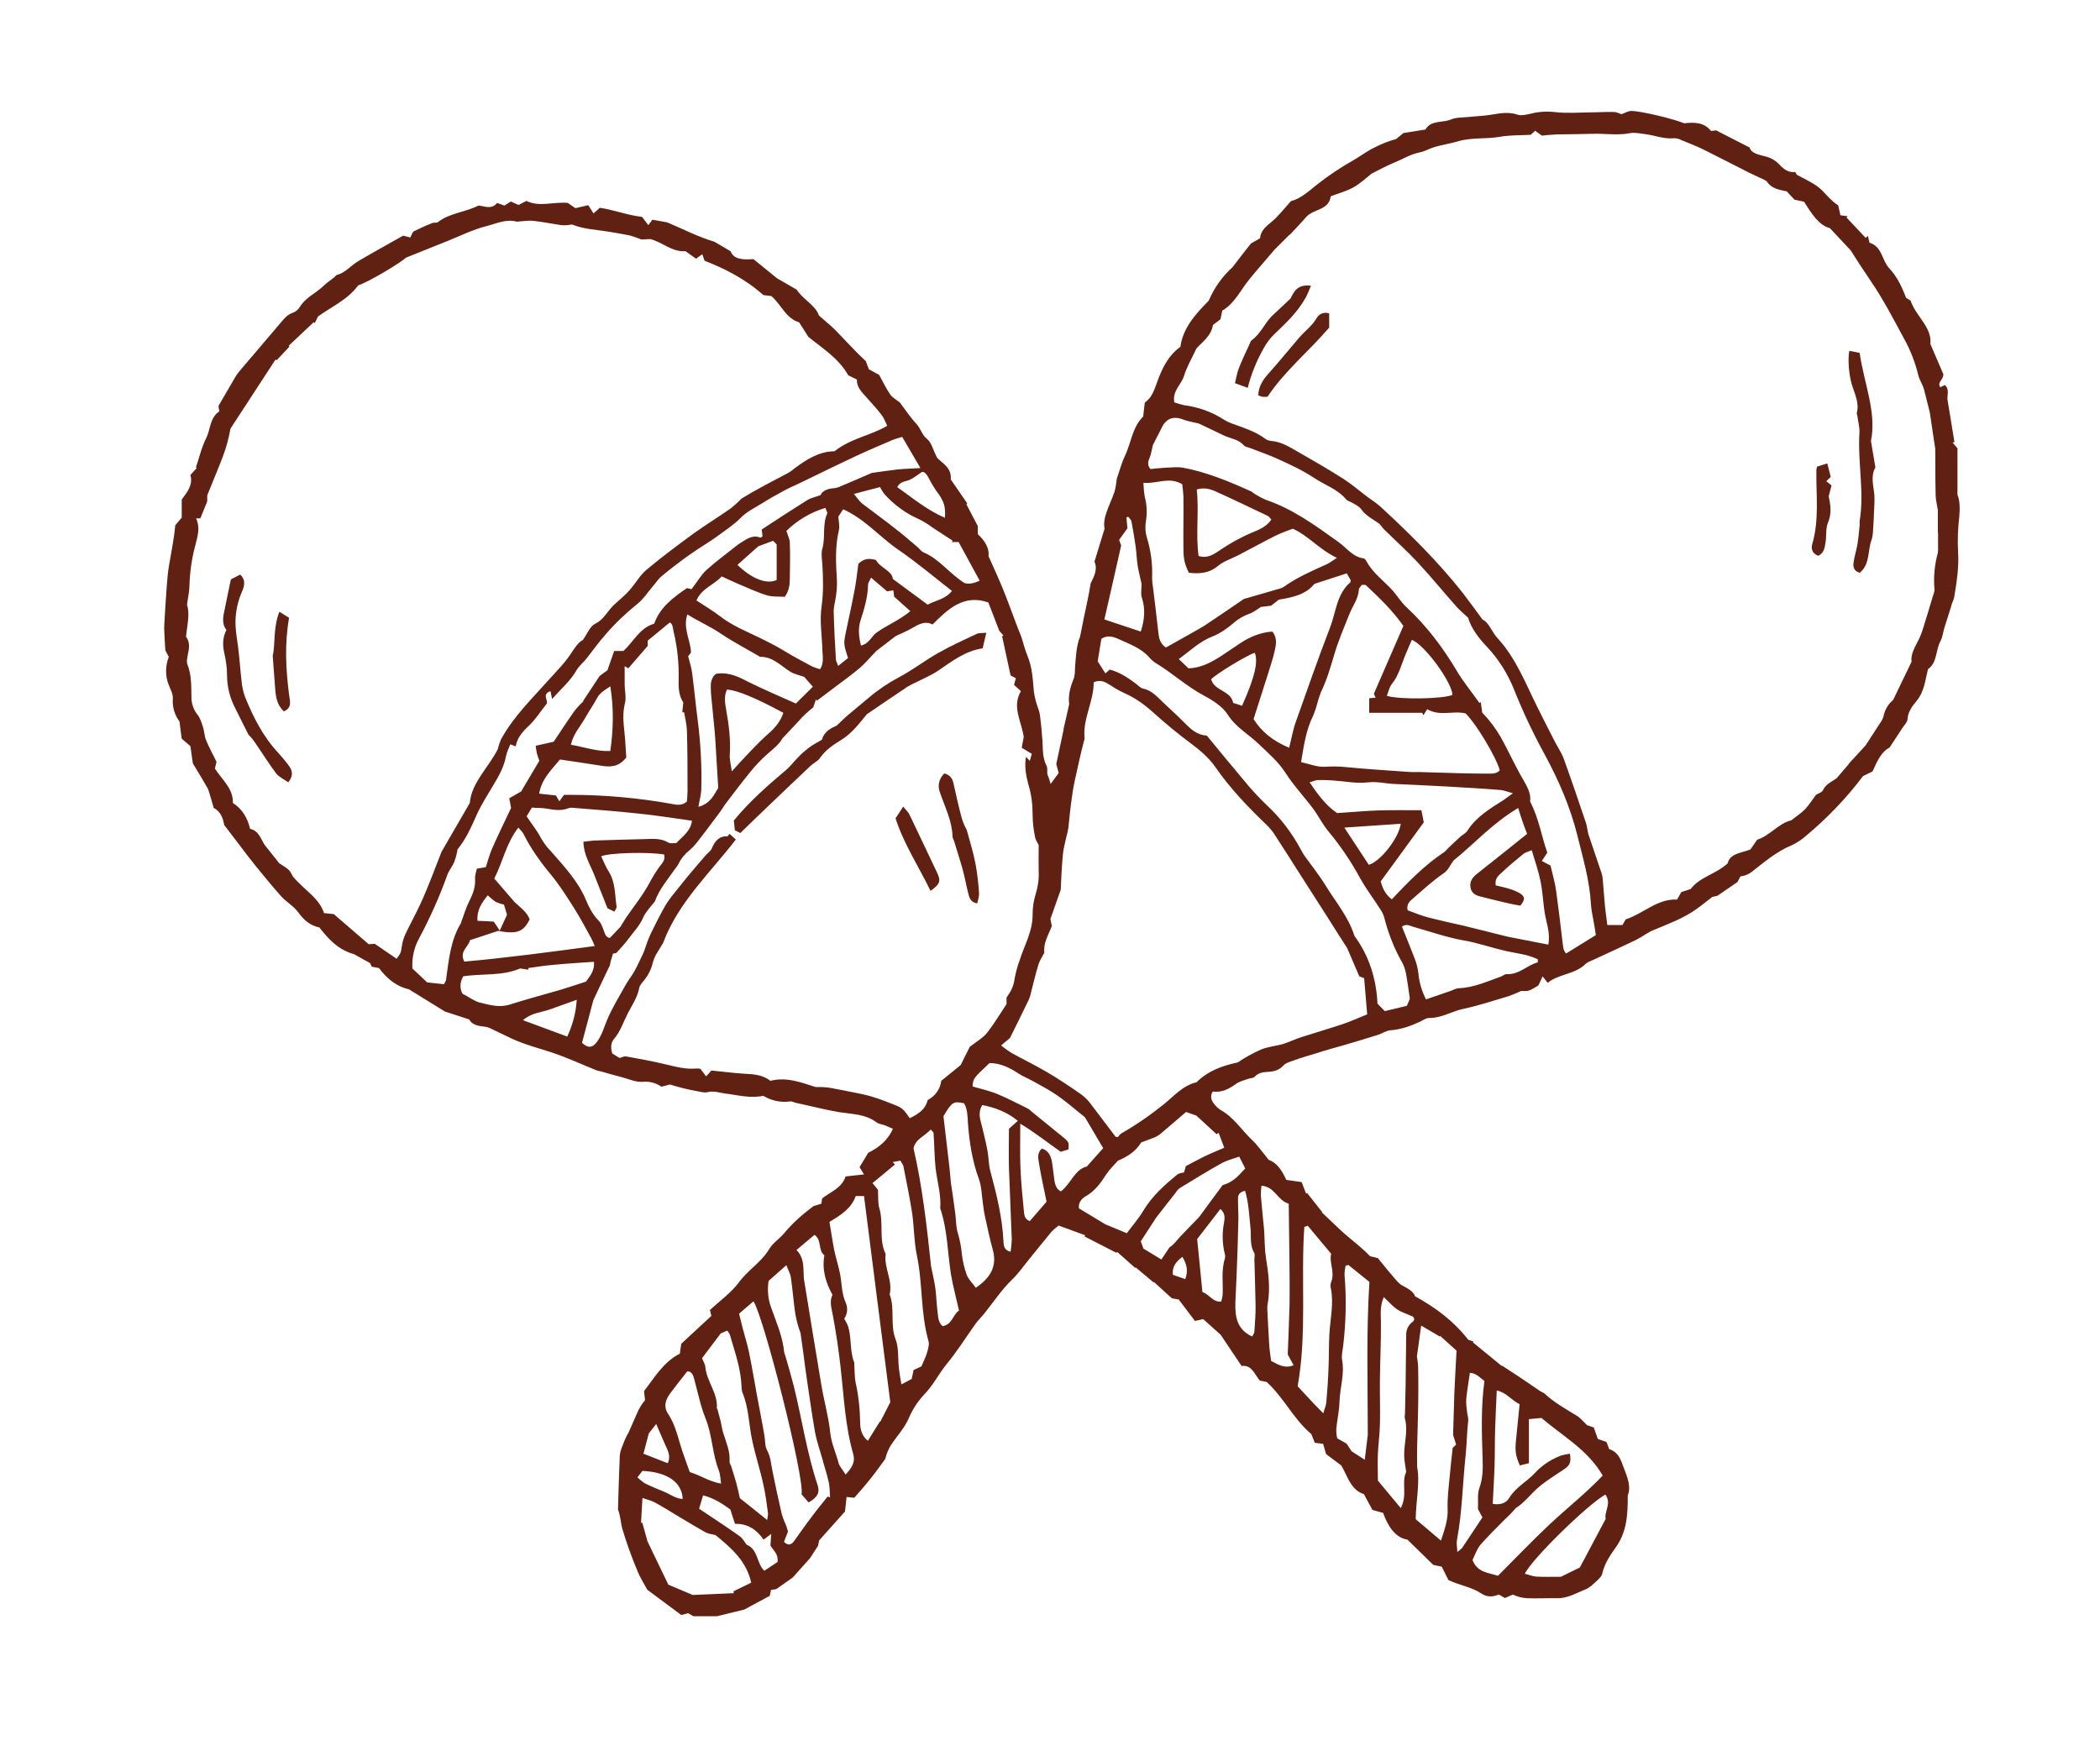 <?xml version="1.0" encoding="utf-8"?>
<!-- Generator: Adobe Illustrator 23.1.0, SVG Export Plug-In . SVG Version: 6.00 Build 0)  -->
<svg version="1.1" id="Capa_1" xmlns="http://www.w3.org/2000/svg" xmlns:xlink="http://www.w3.org/1999/xlink" x="0px" y="0px"
	 viewBox="0 0 1038.8 871.5" style="enable-background:new 0 0 1038.8 871.5;" xml:space="preserve">
<style type="text/css">
	.st0{fill:#602112;}
</style>
<g>
	<g id="Capa_1-2">
		<path class="st0" d="M519.7,387.9c1.8-2.5,2.9-3.9,4-5.4c-0.5-1.8-0.9-3.4-1.2-4.4c1.3-6.1,2.5-11.8,3.7-17.4h-0.1
			c0.9-3.6,1.6-7.2,2.8-12.3c-0.5-3.1,0.1-7.5,2-12c0.9-1.9,0.8-4.2,0.9-6.3c0.4-5.1,0.6-10.4,2.5-15.2c0.6-2.9,1.1-5.7,1.7-8.5
			c1.2-5.9,2.6-11.7,3.5-17.7c1.7-3.5,3.6-6.9,1.9-10.8c1.6-5.1,3.1-10,5-16.3c-1.1-5.5,2.5-11.4,4.7-17.7c0.9-2.4,1-5.1,1.4-7.2
			c1.4-4,2.3-7.6,3.9-11c3.2-6.5,3.6-14.2,9.1-19.6c0.2-2.2,0.5-4.3,0.8-6.9c3.5-2.4,4.7-6.3,6.2-10.4c2.3-6.4,5.3-12.8,11.4-17.2
			c1.3-9.3,7.3-16,14-22.8c2.7-6.3,6.7-12,11.8-16.6c3.5-4.6,6.3-8.2,9.1-11.7l4.5-2.6c0.3-3.8,3-5.9,5.8-8.2
			c3.2-2.7,5.9-6.2,9.5-10.2c4.4-1,8.5-4.6,12.8-8.1c5.8-4.6,12-8.7,18.4-12.3c3.4-2,6.7-4.5,10.3-6.2c3.3-1.7,6.8-3.1,10.5-4.1
			l3.7-3l10.8-1.7c2.8-4.8,8.4-3.2,12.7-5c2.6-1.1,5.6-0.9,8.4-1.2c3.7-0.4,7.5-0.5,11.2-1.1c4.4-0.7,8.7-1.6,13.2-0.1
			c2,0.7,4.6,0,6.8-0.5c4-1,8.1-1.2,12.1-0.7c5.6,0.6,11.4,0.2,17,0.1c3.9,0,7.8-0.3,11.7-0.2c1.4,0,2.7,0.7,3.9,1.1
			c1.7-0.6,3.3-1.6,4.9-1.6c4.7,0,21.2,4,26.1,6.1c4.7-0.5,9.7-0.7,13.3,3.8l2.5-0.3l16.6,8.5c0.8,2.9,4.5,3.5,7.4,4.3
			c2.8,0.6,5.3,2,7.3,4.1c2.1,2.3,4.5,4.1,7.8,3.7c0.6,1,1.1,1.7,0.9,1.4c3.6,1.9,6.2,3.2,8.6,4.7c1.6,1,3.1,2.2,4.4,3.6
			c2.3,2.4,4.4,4.9,7.4,6.8l1.1,4.9l3.6,0.5l-0.6,0.6l9.5,10.1l1.1-1c0.3,1.2,0.5,2.4,0.8,3.4c6.3,1.9,6.1,8.7,9.7,12.6
			c3.8,4,6.2,8.9,8.4,14.7l2.2,1.3c2.6,7.8,10.7,13.2,9.8,21.5l6.4,14.9c0.1,3.1-3.2,3.8-1.5,6.5l2.3-1.1c2.2,2,1.2,4.5,1.2,6.8
			l3.5,21.4l-0.9,0.3l2.4,2.8v23c1.1,2.6,1.3,6.5,0.9,10.8c-0.7,5.8-0.9,11.7-0.6,17.5c0.5,7.6-0.7,15-1.9,22.3
			c-0.3,1.7-1.3,3.2-1.6,4.9c-1.1,3.4-2.1,6.7-3.2,10.1c-0.7,2.2-0.9,4.6-1.9,6.6c-2.6,4.7-1.6,10.9-6.3,14.1
			c-1.4,5.7-1.8,11.1-5.6,15.7c-2,2.4-4.3,5.3-4.5,9.1c-0.1,1.4-1.5,2.8-2.4,4.1c-2,3.1-4.1,6.2-6.5,9.9c-4.2,2.2-6.2,6.9-8.4,11.8
			l-4.7,2.3c-8.3,11-17.9,21-28.5,29.8c-2,1.8-4.3,3.2-6.7,4.4c-7.6,3.1-13.7,8.4-20,13.3c-1.6,1.2-3.4,1.9-5.4,2.1
			c-0.7,1.2-1.3,2.4-1.5,2.8l-9.9,6.8l-2.6,0.6c-3.1,2.4-5.4,4.3-7.8,6c-6.6,4.7-14.1,7.4-21.5,10.5c-2.9,1.2-5.4,3.3-8.3,4.7
			c-7,3.4-14.1,6.6-21.2,9.9c-1.3,0.6-2.8,1.1-3.8,2c-5.3,5.3-13.3,4.9-18.8,9.4l-2.5-3.2l-2.1,4.5c-4.8,2.9-4.8,2.9-8.5,2.7
			c-2,1-4.1,1.8-6.2,2.6c-7.5,2.2-14.9,4.7-22.5,6.3c-5.7,1.2-10.8,4.6-16.9,4.5c-1.5,0-3,1.1-4.4,1.8c-4.7,2.2-9.5,3.9-14.8,4.3
			c-2,0.2-3.9,1.5-5.9,2.2c-5.5,1.7-11,3.4-16.5,5c-4.9,1.4-9.8,2.7-14.6,4.3c-3.7,1.1-7.4,2.2-11,3.5c-1.6,0.6-3.6,1.1-4.7,2.3
			c-2,2.2-4.3,3-7.1,3.2c-2.8,0.2-5.3,0.3-7.4,2.6c-0.6,0.6-2,0.5-3,0.9c-2,0.7-4.2,1.2-5.9,2.4c-3.6,2.6-7.2,4.5-11.7,3.9
			c-1.6,2.7-0.5,4.7,1,6.5c0.9,1.1,2,2.1,3.2,2.8c6.2,3.5,10,9.6,15,14.4c3,2.8,5.4,6.3,8.5,10.1c4.1,1.4,6.6,5.3,8.7,9.9l7.6,1.1
			c0.7,1.8,1.4,3.8,2.2,5.7l0.5-0.3l7.5,9.5l-0.2,0.1c2,1.9,4,3.8,6,5.7c2.2,2.1,4.4,4.2,6.7,6.1c3.8,3.2,7.7,6.3,11.2,9.9l3.8,0.9
			c2.6,3.2,5.2,6.5,8,9.7c1.2,1.4,2.6,3.1,4.1,3.9c3,1.5,5.6,3.1,6.3,5.3c10.5,5.8,19,12.2,26.3,21.5l2.6,0.9l-0.3,0.4l14.3,11.7
			l0.1-0.2c2.6,1.7,5.2,3.4,7.8,5.1c3.8,2.5,7.5,5.1,11.2,7.6c0.6,0.3,1.3,0.7,1.9,1c4.8,4.5,10.5,7.7,16.1,11.1
			c1.8,1.1,3.1,2.8,5.1,4.7l3.3,1.1l2,5.7l4.3,1.5l1.3,3.5c5.3,1.7,6.1,6.6,7.8,10.8c1.8,4.4,2.9,8.8,1.4,12.1
			c0.1,10.1-0.6,18.4-6.1,26c-2.7,3.8-5.4,7.8-6.5,12.7c-0.3,1.4-1.7,2.7-2.8,3.7c-1.7,1.5-3.4,3.3-5.4,4.1c-4.7,1.8-9,4.6-14.4,4.4
			c-4.8-0.1-9.6,0.2-14.4,0c-2.5-0.1-4.9-0.7-7.2-1.8l-4,1.7l-2.7-1.6c-0.4,0-0.7,0-1,0.1c-2.5,1.1-5.4,0.9-7.7-0.6
			c-5-3.4-10.9-4.1-16.5-6.8l-3.3-6.6l-4.2-0.9l-12.8-12.5c-5.9-0.9-9.6-6.5-12-13.2l-5.3-1.5l-4.2-7.8c-6.5-2.1-7.9-8.5-11.2-14.2
			l-7.5-5.6c-0.5-1.8-1-3.3-1.5-5.1l-4.1-0.5c-0.6-1.5-1.3-3.3-1.7-4.3c-8.9-7.5-13.4-17.8-22.1-25.8l-3.4-0.7c-2.6-3-3.9-7.9-9-7.2
			l-10.4-15.5l-8.6-7.7l-4.1,0.9l-8-10.6l-3.4-0.6l-8.9-8.1l-0.2,0.2l-8.8-7.4l-0.2,0.3l-9-8c-0.1,0.2-0.2,0.4-0.3,0.5l-15.8-8.1
			c0.1-0.2,0.2-0.4,0.3-0.6l-13.1-4.8c-1.2,0.9-2.3,1.8-3.4,2.9c-4,4.8-7.9,9.7-11.8,14.5c-2.6,3.2-4.8,6.4-7.8,9.3
			c-5.3,5.1-9.4,11.4-14,17.1c-1.3,1.6-2.9,3.1-4.1,4.8c-4.7,6.6-9.1,13.6-14.2,19.8c-4.1,5-6.8,10.8-11.5,15.5
			c-3.2,3.5-5.8,7.6-7.6,12c-2.1,4.6-5.8,8.5-8.6,12.8c-1.3,2.1-2.2,4.4-2.8,6.8c-2.4,3.3-4.8,6.7-7.4,9.9c-2.5,3.2-5.2,6.2-7.9,9.3
			l-3.8-0.4c-0.3,2.4-0.5,4.8-0.8,7.2l-12.8,14.3c-0.1,0.3-0.3,1.7-0.5,2.6l-4,6.2l-8.6,9.6l-8.1,5.7l-2.6,0.4c-0.2,1-0.4,2-0.6,2.9
			l-12.6,6.8l-13.5,3.3h-11.7l-2.6-1.5l-3.4,0.9l-16.8-12.5c-1.4-2.6-3.7-6.2-5.2-10.1c-2.7-6.5-5.1-13.2-7.1-19.9
			c-0.9-3.1-0.9-6.5-2.2-9.7c0.3-8.9,0.5-17.8,0.9-26.8c0.2-1.6,0.6-3.1,1.3-4.6c0.8-2.3,1.8-4.6,3.1-6.8c1.3-3,2.7-6.1,4-9.1
			c1-2.5,2.4-4.8,4.1-6.8c-0.2-1.4-0.3-2.8-0.5-4.5c5.2-6.7,9.6-14.4,17.7-18.5c0.3-1.9,0.5-3.5,0.7-4.9l14.9-13.8l-0.7-2.9
			c4.8-4.5,10.5-8.5,14.4-13.8c4.5-6.1,11.1-9.9,15-16.5c1.7-2.9,5-4.9,7.3-7.7c4-4.8,8.5-8.9,14.5-13.4l3.9-1.2l0.4-2.6
			c4-3.3,9.6-4.9,11.6-10.9l9.1-1c-0.8-1.3-1.4-2.3-2.2-3.6l4.3-7.1c5.2-2.6,9.7-6.1,12.2-11.9c-1.5-0.6-2.8-1.2-4-1.7
			c-1.3-0.5-2.9-0.6-4-1.4c-5.5-4.2-12.1-4.1-18.5-5.1c-7.2-1.2-14.3-3.1-21.4-4.6c-1-0.2-2.1-0.9-3.1-0.7
			c-4.6,0.6-9.2-0.4-13.1-2.8c-6.6,1.4-12.6-0.4-18.7-1.1c-3-0.4-5.8-1.5-8.9-0.7c-1.6,0.4-3.5-0.2-5.2-0.5c-4.5-0.8-9-1.9-13.4-3.3
			l-4.2,1.1c-2.7-1.9-6.1-2.8-9.4-2.4c-3.2,0.2-6.5-1.3-9.8-2.2c-3.6-0.9-7.2-2-10.8-3c-0.7-0.1-1.4-0.3-2.1-0.5
			c-7.2-2.9-14.3-6.2-21.7-8.7c-6.6-2.2-13.4-3.9-19.8-6.8c-3.1-1.4-6.1-3-9.2-4.4c-1.4-0.7-2.9-1.5-4.5-1.7
			c-3.3-0.3-6.4-0.9-7.8-3.6l-12-3.9l-17.8-11c-5.6-1.2-10.7-4.9-14.8-10.5l-3.6-0.7c-0.4-1-0.9-1.9-0.9-1.8l-7.9-4.4
			c-7.4-2-12.4-7.1-17.1-13.2c-4.4-0.9-7.6-3.5-10.4-7.4c-2.2-3.1-5.8-5.1-8.4-7.9c-4.4-4.9-8.5-10-12.7-15.1
			c-3.2-4-6.3-8.1-9.4-12.2l-6.2-8.1c-0.5-3.1-1.6-6.6-5.2-8.5c-0.7-2.4-1.3-4.7-2-6.9c-0.3-1-0.6-2.1-1.1-3c-2.3-4-4.7-8-7.2-12.1
			c-0.4-2.8-0.8-5.8-1.2-8.5l-4.3-3.7c-0.3-2.4-0.7-5-1.1-8.5c-2.4-3.2-3.6-7.2-3.3-11.2c0.2-2.3-1.2-4.8-2.1-7.1
			c-1.7-4.4-1.6-9.3,0.1-13.7l-1.7-3.2c-0.2-3.2-0.4-6-0.5-8.9c-0.1-1.4-0.1-2.9,0-4.3c0.3-6.2,0.8-12.4,1.2-18.6
			c0.3-3.4,0.5-6.8,1.1-10.1c1.1-6.6,2.5-13.2,3.1-20l3.2-3.8v-8.9c2.6-3.7,5.7-7.1,4.3-12.2l3.2-3.5l-0.5-0.2
			c1.7-4.9,2.8-10,5.1-14.5c2.2-4.4,1.7-10,6.5-13.3c-0.2-1.1-0.4-2.3-0.4-2.7c3.1-5.3,5.8-10,8.5-14.6c0.6-0.9,1.2-1.8,1.9-2.6
			c6.8-8,13.7-16.1,20.5-24.1c1.6-1.9,3.1-3.8,5.7-4.7c1.5-0.5,2.8-1.6,3.6-2.9c2.9-4.8,8-6.8,11.8-10.5c1.5-1.5,3.3-2.6,5-4
			c0.6-0.4,1-1.2,1.6-1.4c4.3-1.1,7-4.8,10.7-6.9c7.3-4.3,14.8-8.4,22-12.5l3.6,0.9c0.6-1.1,0.9-2.6,1.8-3.1c3-1.5,6.1-2.9,9.2-4.1
			c0.8-0.3,2,0.1,2.6-0.4c5.8-4.5,13.3-4.8,20.1-8.2c2.8,0.2,6.5,2.2,9.2-1.3l3.6,1.3l3.2-2l3.8,1.7l3.9-2c6.5,3.2,13.5,0.3,20.5,1
			l3.7,2.6l6.4-1.5l2.6,4.1l3.1-2.8c6.9,1,13.7,3.7,20.9,4.5l3.1,4.1c0.9-1.1,1.4-1.9,2-2.7l7.3,1.3c7.5,3.1,14.7,7,23.4,9.6l8,4.7
			c1.5,4,6,4.3,11.3,3.9l11.7,9.5l9.7,5.6c3,4.8,9.4,7.8,11,12.8c3.4,3,5.9,5,8.1,7.2c5,5.1,9.8,10.5,15.1,15.4c0.5,1.3,1,2.6,1.5,4
			l5.1,2.8c1.8,3.3,3.4,6.7,5.5,9.7c1,1.5,2.9,2.5,4.7,3.9c2.6,3.4,5.1,7.3,8.2,10.6c2.2,2.3,2.7,5.5,5.4,7.6
			c2.1,1.7,2.8,5.2,4.8,9.1c2.2,2.6,7.4,4.8,6.8,10.8l8.2,11.9l-0.5,0.3c1.8,3.4,3.5,6.8,5.7,10.9v4c3.6,3.3,5.8,7.2,5.3,10.9
			c2.7,6,4.9,10.8,6.9,15.7c2.2,5.3,4.1,10.6,6.1,15.9c1.1,2.9,2.2,5.9,3.3,8.5c1,3.3,1.8,6.4,3,9.3c2.3,5.6,2.6,11.4,3.1,17.3
			c0.3,2.3,0.8,4.5,1.5,6.7c0.5,1.7,1.3,3.4,1.5,5.1c0.6,4.4,1,8.8,1.3,13.2c0.2,4.1,0,8.2,2,12c0.6,1.1,0.2,2.8,0.4,4.2
			C518.7,384.6,519.1,385.6,519.7,387.9z M914.4,378.2l0.3-0.5c3.1-3.4,6.2-6.7,8.1-8.8c3-4.6,5.1-7.8,7.2-11.1
			c0.8-1,1.3-2.1,1.7-3.3c0.6-3.2,2.3-6.1,4.8-8.2c3.3-6.8,6-12.4,9.1-18.9c-0.5-2.8,1-6.2,2.8-9.5c1.1-2,2-4.2,2.7-6.4
			c1.7-5.3,3.3-10.7,4.9-16.1c0.4-1.4,1.1-2.8,0.9-4.1c-0.5-6,0.1-12,1.7-17.8c0.1-0.9,0.2-1.8,0.1-2.6c0-2.4,0-4.9,0-7.3h-0.1
			v-11.2c-0.5-3.1-1.1-5.3-1.1-7.6c-0.2-7.5-0.1-15-0.2-22.5c0-0.5-0.1-1.1-0.2-1.6c-0.9-5.8-1.7-11.5-2.5-16.7
			c-1-4.1-1.9-7.6-2.8-11.1c-0.6-2.5-2.3-4.8-2.9-7.3c-1.5-6.2-3.8-12.2-6.9-17.8c-5.3-9.8-10.4-19.7-16.7-28.9
			c-3.7-5.4-7.3-11-9.8-15l-10.3-11c-5.6-1.5-9.2-7.4-12.8-13.1l-4.7-1c-1.3-1.4-2.6-2.7-3.8-4.1c-3.7-0.8-7.5-1.3-9.8-4.8
			c-0.4-0.4-0.8-0.7-1.3-0.9c-3.3-1.6-6.6-3-9.8-4.7c-6.8-3.4-13.6-7-20.5-10.4c-3.5-1.7-7.2-3.1-10.8-4.6c-1.1-0.6-2.3-0.9-3.6-0.9
			c-4.9,0.5-9.4-1.4-14-2c-2.6-0.3-5.4-1-7.9-0.5c-6.1,1.2-12.3,0.1-18.4,0.3c-5.9,0.2-11.7,0.2-17.6,0.3c-2.7,0.1-5.3,0.4-7.5,0.6
			l-3.3-2.4l-2.2,2c-5.4,0.3-10.5,0.1-15.4,1c-6.8,1.2-13.7,0.2-20.5,2.2c-4.3,1.3-8.8,1.8-13,3.3c-2,0.7-3.9,1.8-6,2.2
			c-4.6,0.9-8.5,3.4-12.7,5.1c-3.7,1.5-7.3,3.5-11.1,5.4c-2.8,2.2-5.6,4.9-9,6.8s-7.2,2.9-11.2,4.4c-1,6.9-8.1,6.2-11.8,9.9
			c-2.8,3.1-5.6,6.2-8.5,9.2l-0.1-0.1l-7.4,7.4c-4.2,5-8.7,10-12.8,15.1c-4.1,5.1-7.1,11.7-13.1,15.1c-0.3,1.7-0.6,3.1-0.9,4.3
			l-3.7,2.8c-0.9,5.7-5.7,8.7-8.2,11.7c-2.5,5.3-4.8,9.2-6.1,13.5s-5.9,7.4-4.8,13.1c1.6,0.6,3.2,1,4.9,1.4c6.9,0.9,13.5,3.2,19.4,7
			c1.2,0.8,2.5,1.4,3.8,1.9c5.8,2.2,11.9,3.9,17,7.8c0.9,0.6,1.9,0.9,3,1c4.8,0.4,8.8,2.9,12.8,5.2c7.7,4.4,15.5,8.9,23,13.7
			c4,2.6,7.6,5.7,11.4,8.6c2.3,1.7,4.7,3.2,6.8,5.1c14.4,13.3,28.4,27.1,40.6,42.6c3.1,4,6,8.1,9.8,13.2c3.2,1.4,4.5,6.1,7.5,9.3
			c9.1,9.9,13.8,22.4,19.7,34.2c2.7,5.4,5.4,10.8,8.2,16.2c1.5,3,3.5,5.9,4.7,9c3.8,10.5,7.4,21.1,11,31.8c0.7,2,0.7,4.2,1.4,6.2
			c2.1,6.3,4.3,12.6,6.4,18.9c0.3,0.9,0.4,1.7,0.5,2.6c0.4,4.4,0.7,8.9,1.1,13.3c0.3,3.1,0.8,6.3,1.2,9.6h7.5c0.6-1,1.1-1.9,1.6-2.8
			c8.8-2.9,15.7-10.3,25.4-9.8l2.1-3.7l4.6-1.5c4.6-6.1,12.3-7.2,18.3-12.7c1.2-5,6.8-5.1,11.3-6.9l3.3-4.8c6.3-2,10.7-8.2,16.9-9.6
			c2.6-2.1,5-3.6,6.8-5.5c2-2.1,3.6-4.7,5.4-7.1c1.1-0.7,2.9-1.2,3.4-2.2c1.5-3.3,4.5-4.3,6.9-6.1L914.4,378.2z M92,315
			c2.1,2.7,1.6,5.8,0.9,9c-0.3,1.6-0.7,3.4-0.2,4.7c2.1,5.3,1.9,10.9,2,16.4c0,3,1,6,2.9,8.4c1.4,1.7,2.1,4,2.8,6.2s0.7,4.6,1.6,6.7
			c1.6,3.8,3.5,7.3,5.1,10.5c-0.4,1.8-0.7,3-0.8,3.4c3.8,5.8,9.1,9.9,8.9,17c4.5,2.9,7.2,7.2,8.5,12.8c4.2,0.9,5.2,4.7,7.1,7.8
			l7.3,9.2c5.1,3.3,5.1,3.3,6.8,6.6c6,7.1,12.8,10.4,15.4,18.1l4.8,0.5l17.3,14.9l3-0.2l10.8,7.4c2.2-3,2.1-3,2.6-6.3
			c0.3-2.1,0.9-4.1,1.8-6c2.3-4.9,5-9.7,7.3-14.7c2.2-4.7,4.1-9.5,6-14.3c1.5-3.8,2.9-7.6,4.5-11.6l14-24.2
			c0.8-9.9,9.1-17.3,13.9-26.7c0.3-1.6,0.9-3.2,1.5-4.7c6.2-11.4,15.5-20.3,24-29.9c3.7-4.1,7.7-8.1,10.7-12.7
			c1.9-2.9,3.7-5.6,5.8-6.6c2.4-3.4,3.6-6.8,6-8c3.7-1.8,5.5-4.9,7.8-7.7c1.6-1.9,3.6-3.4,5.4-5.1c1.6-1.4,3-2.8,4.4-4.4
			c2.6-3.1,4.7-6.8,7.7-9.4c7.5-6.3,15.3-12.1,23.2-17.9c6.1-4.4,12.5-8.3,18.6-12.6c1.9-1.5,3.7-3.1,5.4-4.9
			c7.5-4.6,15.5-8.7,23.3-12.8c0.9-0.5,1.8-1.2,2.6-1.9c6.2-4.7,12.7-8.7,20.1-8.7c8-6.4,17.7-7.7,26.1-12.6
			c-0.9-1.8-1.6-3.9-2.9-5.5c-2.3-3-4.8-5.7-7.3-8.5c-2.4-2.7-5-5.1-4.8-8.9l-4.3-2.1c-4.8-8.5-12.7-13.3-19.7-19l-4.6-7.2
			c-6.6-2-8.7-8.6-13.7-13l-4-0.5c-8.7-7.8-18.8-13-29.1-17c-0.4-1.3-0.7-2.1-1.1-3.2l-3.1,2.2l-5.2-3.7c-6.7,0.5-11.2-4.4-17.4-6
			l-4.4,0.2c-1.9-0.8-3.8-1.4-5.8-2c-3.3-0.7-6.6-1.2-10-1.8c-6.1-1-12.4-1.2-18.2-3.5c-0.7-0.3-1.7,0.2-2.6,0.2
			c-1,0.1-2.1,0.1-3.1,0c-4.6-0.7-9.1-1.6-13.7-2.1c-2.7-0.3-5.4,0.2-8.2,0.4c-5.3-1.5-10.3,1-15.1,2.2c-6.7,1.7-13.1,4.9-19.6,7.5
			c-6.3,2.5-12.5,5-20.2,8.1c-2.8,2.7-18.6,12.1-23.6,13.7c-5.2,7.1-13.1,10.5-19.9,15.4l-1.6,3.3l-0.5-0.5l-12.4,11.7l0.4,0.4
			l-6.4,6.8l-0.5-0.4L114,212.1c-0.8,4.7-2.1,9.4-3.8,13.9c-2.3,6.1-4.9,12.1-7.7,19.1v3c-1.3,3.2-2.3,5.7-3.4,8.4h-2.1
			c2.3,5,0.5,9.5-0.5,13.8c-1.7,6.4-2.6,13-2.8,19.6c0,2.8-0.7,5.5-1.2,9.4C94,303.5,92.7,308.8,92,315L92,315z M301.7,477.6
			c-2.9,6.1-5.5,11.5-8.2,17.3c-1.8,6.7-3.7,13.9-5.6,21.1c3.1,2.8,5.3,2.6,7.7-0.9c2.2-3.2,3.2-6.8,4.7-10.4c2.5-6,6-11.6,9.2-17.4
			c1.3-2.3,3-4.4,4.3-6.7c1.6-2.9,3-6,4.7-9.6c0.9-2.5,1.9-5.8,3.3-8.8c2.3-4.8,4.7-9.5,7.3-14.1c1.3-2.1,2.7-4.1,4.3-6
			c2.6-3.2,4.5-5.7,6.5-8.1c3-3.6,6-7.1,9-10.6c1-1.2,2.6-2.2,3.2-3.6c1.5-3.5,3.4-6.1,7.7-6c0.4,0,0.7-0.9,1.1-1.2l3.1,2.8
			c-12.9,16.7-28.5,31.1-36,51.2c-1.8,3.2-4.3,6.3-5.1,9.8c-0.8,3.3-2.3,6.3-4.5,8.9c-0.9,1.1-2,2.3-2.2,3.6
			c-0.9,4.7-3.6,8.5-5.7,12.6c-2.2,4.3-3.6,8.9-6.8,12.6c-1.6,1.9-1.7,4.6-0.8,7.2l3.6,2.2c1.1-0.3,2.2-0.9,3.1-0.8
			c6.7,1.2,13.3,2.4,19.9,4c5,1.2,9.9,2.5,15.1,2c0.7,0,1.3,0,1.9,0.2l2.8,3.7l2.6-2.9c6.1,0.6,11.3,1.3,16.6,1.6
			c4.5,0.2,8.9,0.6,12.6,3.5c8.1-2.1,15.3,0.9,22.5,3.1c2.2-0.1,4.4,0,6.6,0.3c3.5,0.6,6.9,1.3,10.4,2c3.5,0.7,6.9,1.3,10.3,2.3
			c4.4,1.3,8.7,3,12.9,4.7c1.3,0.5,2.5,1.4,3.5,2.4c1,1.2,1.9,2.4,2.7,3.7c4.7-2.3,7.8-4.5,8.9-9c3.7-1.9,6.2-5.4,6.7-9.5l9.6-7.8
			l4.5-9c3.7-2.9,6.6-4.5,8.5-6.9c3.5-4.4,6.4-9.3,9.7-14.3v-3.2c3.1-4.5,3.5-6.1,4.2-10.4c0.6-2.8,1.3-5.5,2.3-8.1
			c2.4-7.6,6.6-14.6,6.4-23c0-3.4,0.6-6.8,1.6-10c1.1-3.6,1.6-7.3,1.4-11.1c-0.1-4.1,0-8.1,0-12.9c-0.4-0.8-1.5-2.3-1.8-4
			c-0.8-3.7-1.2-7.4-1.2-11.1c0-5-0.6-10-2.1-14.8c-1.2-4.5-2-9-1.2-13.7l1.9,2c0.4-1.5,0.7-2.5,1-3.5l-5-3c0.4-1.9,0.7-3.6,1-5.3
			c-1-7.6-6-14.9-1.4-22.7c-1.3-1.2-2.3-2.2-3.4-3.1l0.9-3.3l-2.6-1.4c-1.4-6.4-2.8-12.9-4.2-19.4l0.7-0.3l-2.1-2.4
			c-2-5.2-3.6-9.4-5.4-14c-12.1-4.2-19.8,3.1-27.6,10.9c-3.8-2-7,0-10.3,1.9c-2.8,1.6-5.8,2.8-7.9,3.8l-9.6,7.4
			c-3.4,3.5-5.6,6.2-8.3,8.5c-3.8,3.2-7.8,6.1-11.8,9.1c-3.1,2.3-6.2,4.7-9.3,7l-0.5-0.6c-0.4,1.3-0.9,2.6-1.3,3.9
			c-2.7,2.1-5.2,4.4-7.4,7c-2.6,2.8-5.3,5.6-7.9,8.4c-1.7,3.1-4.6,5.2-7.3,7.6c-3.3,2.9-6.3,6.1-9,9.5c-4.1,5-8,10.3-12,15.5
			c-1.8,2.9-3.8,5.5-5.8,8.1c-1.6,2.1-3.1,4.3-4.8,6.4c-2.2,2.8-4.2,5.8-6.9,8.1c-2.4,1.9-4.3,4.2-5.6,6.9c-0.4,0.8-0.9,1.5-1.5,2.2
			c-3.7,5.3-8,10.3-10.2,16.4c-2.1,2.6-4.5,5.1-5.8,8c-1.7,4-4.7,7-7.2,10.4c-1.7,2.4-3.8,4.5-6,7l-1.7,0.4
			C302.4,474.3,301.9,476.3,301.7,477.6z M495.2,517.3c1.6,1.3,3.3,2.5,5,3.6c5.8,3.2,11.7,6.1,17.4,9.4c6,3.5,11.8,7.4,17.5,11.4
			c1.8,1.4,3.5,3.1,4.8,5c4,5.2,7.9,10.5,11.9,15.7c0.2,0.2,0.6,0.1,1.2,0.2c0.5-0.7,1-1.3,1.7-1.8c7.4-4.2,14.4-9.1,21-14.4
			c5.1-4.1,9.4-9.3,16.2-10.9c5.7-5.7,12.8-8.2,20.4-9.8c3.6-2.5,7.5-4.6,11.5-6.4c3.4-1.4,7.3-1.7,10.8-2.7c3.2-1,6.2-2.5,9.4-3.5
			c6.5-2.1,13.1-4,19.7-6.2c4.3-1.4,8.4-3.3,12.6-5c-0.5-5.8-1-11.8-1.5-17.9l-2.4-0.9l-6-14c-3-4.6-6.4-10-9.8-15.4
			c-4.3-6.8-8.7-13.5-13-20.3s-8.6-13.5-13-20.3c-1.1-1.8-2.5-3.4-4-4.9c-9.3-8.9-18.2-18.2-25.5-28.8c-3.4-4.8-7.8-8.4-12.2-11.7
			c-6.2-4.6-12.1-9.5-17.8-14.6c-4.5-4.1-9.3-7.7-15-10.2c-2.4-1.1-4.7-2.4-6.9-3.9c-2.5-1.6-4.8-2.9-8.2-1.4
			c0.1,9.5-5.5,18-4.5,27.7c0,0.4-0.1,0.7-0.2,1c-1.8,6.7-3.2,13.5-4.7,20.2c-1.6,7.6-2.3,15.3-3.1,23c-0.2,1.4-0.5,2.8-0.9,4.1
			c-0.6,3-1.5,5.9-1.8,8.9c-0.6,6.5-0.9,13.1-1.1,17.8c-2.1,5.9-3.6,10.2-5.1,14.4c0.3,1.3,0.5,2.5,0.7,3.5
			c-1.7,4.5-4.3,8.5-3.7,13.2c-1,2-2.3,3.8-2.9,5.8c-1.6,5.2-2.8,10.6-4.2,15.9c-0.4,1.2-0.9,2.3-1.5,3.4
			c-2.7,5.6-5.4,11.1-8.4,17.1L495.2,517.3z M789.4,462.7c-0.3-2.1-0.5-3.6-0.8-5.1c-0.5-3.3-1.4-6.7-1.6-10
			c-0.6-11.8-4-23.1-6.8-34.5c-3.5-13.9-9.2-27.1-16-39.6c-5.7-10.4-10.8-21.2-15.2-32.2c-3.1-7.8-7.6-15-13.3-21.1
			c-4.2-4.4-7.9-9.2-9.5-14.6c-2.3-2.1-4.2-3.7-5.8-5.5c-6.4-7.2-12.4-14.6-18.9-21.6c-5.3-5.7-11.2-11-16.8-16.5
			c-1-1-1.7-2.4-2.9-3.2c-3-2.1-6.3-3.7-8.5-6.9c-0.9-1.2-2.4-2-3.8-2.8c-1.2-0.8-2.9-1.1-3.7-2.1c-4.2-5-10.5-7-15.7-10.5
			c-5.6-3.7-11.8-6.6-18-9.4c-4.3-2-8.9-3.5-13.4-5.3c-1.2-0.5-2.7-0.6-3.4-1.4c-2.6-3-6.2-3.3-9.4-4.7l-12.8-6.1
			c-3.1-0.8-5.5-1.1-7.5-1.9c-4.4-1.8-8-1.1-10.4,2.9c-1.6,3.1-3.2,6.2-4.9,9.6c-0.4,1.6-0.7,3.5-1.3,5.4c-0.6,2-2.1,3.9,0.1,6.5
			c1.9-0.2,4.1-0.5,6.4-0.6c3.2-0.1,6.5-0.6,9.6-0.1c11.8,2.2,22.8,6.8,33.7,11.7c0.8,0.4,1.4,1.1,2.2,1.5c1.6,1,3.3,1.9,5.1,2.7
			c13.4,4.5,24.7,12.8,36,20.9c4.1,2.9,7,7.4,12.5,8.1c0.5,0.1,1.1,0.9,1.4,1.5c3.2,5.9,8.7,9.7,13,14.5c2.3,2.7,4.2,5.8,6.8,8.2
			c9.9,9.2,17.9,19.8,24.8,31.4c3.3,5.6,7.5,10.6,11.2,15.9l0.7-0.4l0.7,5.2c3.5,3.6,6.5,7.6,9.1,12c3.8,6.8,7,14,10.9,20.7
			c2.2,3.8,4.3,7.4,3.7,11.3c4.4,8.5,5.7,17.4,8.5,25.3l-2.7,4.1l4.3,2.3c0.9,4,2.1,7.9,2.7,12c1.2,8.5,2.2,17,3.2,25.5
			c0.3,2.2,0.3,4.5,1.8,6L789.4,462.7z M219.6,487c0.4-0.6,0.7-1.2,1-1.9c1.4-9.7,2.1-19.6,7.4-28.3c0.1-0.3,0.2-0.7,0.3-1
			c1.2-3.1,2.1-6.4,3.6-9.4c1.9-3.7,3.4-7.4,3.1-11.7c-0.1-1.7,0.6-3.4,0.9-4.9l4.4-0.7c1.1-3.3,1.9-6.5,3.2-9.4
			c2.9-6.6,6.1-13.1,9.3-19.9c-0.2-1.3-0.5-2.8-0.9-4.8l5.9-3.4l9-15.2c-0.4-1.2-0.9-2.3-1.2-3.5c-0.3-1.2-0.4-2.3-0.6-3.9l8.9-2
			c3.2-4.8,6.7-10.2,10.4-15.4c1.3-1.6,2.7-3.2,4.3-4.6l-0.2-0.1c2.6-4,5.2-7.9,8.2-12.4l2-1.5c0.9-0.6,1.7-1.2,1.9-1.4
			c1.3-3.7,2.3-6.6,3.3-9.5h4.6c5.1-4.7,8-11.4,15.2-13.5c2.9-8.2,9.5-13,16.2-17.6l2.3,0.5c2.8-3.6,4.7-7.1,7.5-9.6
			c4.9-4.4,10.3-8.3,15.4-12.4c1.2-0.8,2.4-1.6,3.6-2.3c2.3-1.4,4.8-2.3,7.5-1.2c0.2,0.1,0.6-0.3,1.1-0.6l-0.4-3.4
			c7.6-5,15.1-9.9,22.6-14.6c1.7-1,3.7-1.4,6.5-2.4c0.7-2,3.2-3.1,6.2-3.4c0.9,0,1.8-0.2,2.6-0.5c6-2.6,12.1-5.1,16.6-7.1
			c5.2-0.7,8.9-1.3,12.6-1.7c3.7-0.4,7.2-0.4,11.4-0.7c-3.1-5.3-6-10.2-9-15.4c-1.6,0.4-3.2,0.9-4.8,1.5c-6.2,2.7-12.5,5.3-18.6,8.2
			c-8.1,3.8-16.1,7.7-24.1,11.6c-2.4,1.2-4.8,2.3-7.2,3.4c-1.3,0.6-2.6,1.2-3.8,1.9c-3.6,2-7.2,3.9-10.6,6.1
			c-3.7,2.3-7.9,4.3-10.9,7.4c-3.2,3.3-7,5.7-10.6,8.4c-4.7,3.5-9.9,6.4-14.6,9.8c-4.7,3.3-9.2,6.8-13.6,10.4
			c-1.9,1.5-3.2,3.7-4.8,5.5c-2.4,2.8-4.5,6.1-7.4,8.4c-5.7,4.6-11,9.6-15.8,15.2c-3.3,3.7-6.1,7.7-9.2,11.6c-1.6,2.1-3.8,3.8-5.1,6
			c-3.1,5.5-7.9,9.4-12.1,14.3c-0.3-1.4-0.5-2.6-0.8-3.9c-4.3,1.4-1.2,4.4-1.8,6.1c-2.9,3.6-5.2,7.3-8.2,10.3
			c-3.2,3.1-6.4,6.1-7.2,10.9l-2.7-1c-0.8,2.1-1.7,3.9-2.1,5.8c-1,5.4-3.6,10-6.4,14.6c-2.9,4.9-6,9.7-8.3,14.9
			c-2.6,5.9-5.2,11.7-9.3,16.7c-0.3,2.2-0.9,4.3-1.7,6.4c-0.9,2.1-2.5,4-3.3,6.1c-3.9,11-8.7,21.6-14.2,31.9
			c-2.4,4.5-3.4,9.5-3.1,14.5l7.3,6.9L219.6,487z M643.6,377.1c4.4,1,8.1,2.5,11.7,2.3c3.3-0.2,6.6-0.2,9.9,0.1
			c10.8,1.1,21.6,1.7,32.5,2.5c1.4,0.1,2.9,0,4.3,0c6.8,0.2,13.5,0.4,20.3,0.6c4.8,0.1,9.6,0.2,14.4,0.2c1.9,0,3.9-0.1,5.2-1.7
			c-2.1-7.1-11.8-23.1-16.9-28.1c-6.3-1.5-12.8,1.6-19-2.1l-1.9,3c-0.2-0.4-0.4-0.9-0.6-1.2h-26.2v-7.2l3.2-0.3l-0.9-1.9l14.6-33.6
			c-5.1-7.3-11.7-13.8-18.5-20.1c-0.4-0.4-1.3-0.1-2.1-0.2c-0.5,0.9-1.4,1.5-1.4,2.3c-0.3,4.7-3.2,8.3-4.8,12.4
			c-2.7,6.8-5.6,13.5-7.6,20.5c-1.8,6.1-3.6,12.2-6.4,17.9c-0.7,1.8-1.3,3.7-1.8,5.6c-0.5,2-1.2,4-2,6
			C646.1,361,645,368.7,643.6,377.1L643.6,377.1z M597,364c6,7.3,12.1,14.8,18.3,22.1c3.4,4.2,7,8.1,10.8,11.8
			c7.1,6.5,13,14.2,17.5,22.7c0.5,0.9,1,1.8,1.6,2.7c3.5,4.9,7.3,9.6,10.5,14.8c5,8.2,11.4,15.6,14.3,25
			c7.3,9.9,10.8,21.2,11.4,33.5l3.6,3.7l10.9-2.6c0.7-1.5,1.3-3,1.5-3.5c-0.6-4.4-1.1-8-1.7-11.4c-0.3-2.1-0.9-4.1-1.8-6
			c-4-7-7-14.4-9-22.2c-0.3-1.4-0.9-2.7-1.6-3.9c-3.4-5.4-7.3-10.5-10.4-16c-4.4-8.1-9.6-15.9-15.5-23c-3-3.5-5.1-7.8-7.8-11.5
			c-4.4-5.9-9.6-11.4-13.6-17.6c-3.6-5.7-8.6-9.9-13.3-14.4c-5-4.9-11.3-8.2-15.3-14.5c-2.6-4.1-7.5-7.2-12-9.6
			c-8.2-4.4-15.1-10.7-23-15.6c-1.4-0.8-2.7-1.8-3.7-3c-4.1-4.8-10-6.8-15.4-9.3c-2.8-1.3-5.7-2-8.5-0.1c-0.6,3.8-1.2,7.5-1.8,11.1
			l3.8,6c0.8-0.7,1.4-1.2,2.1-1.9c4.7,1.2,8.7,3.8,12.6,6.7c1.3,0.9,2.5,2.4,3.9,2.7c4.4,0.9,7,4.1,9.9,6.8c4,3.8,8.1,7.5,12,11.5
			C589.8,361.4,592.6,363.7,597,364L597,364z M588.1,283.4c-2-4-2.7-6.8-2.7-12c-0.1-8.5,0.1-17.1,0-25.7c-0.1-2-0.3-4.1-0.6-6.1
			c-6.5-3.9-12.5-0.1-19.2-0.7c0.1,2.3,0.3,4.7,0.7,7c1,3.8,1.2,7.8,0.6,11.6c-0.5,2.8-0.4,5.7,0.4,8.4c2,6.5,2.9,13.3,2.6,20
			c0,1.4,0.2,2.9,0.4,4.3c0.9,7.6,1.9,15.2,2.7,22.8c0.3,2.7,0.7,5.3,3.7,7.4c5.5-3.1,11.2-6.2,16.9-9.5c1.8-1,3.6-2.2,5.3-3.4
			c5.4-3.6,10.8-7.3,16.2-11c0.5-0.3,1-0.4,1.5-0.5c5.3-1.5,10.6-3.1,15.9-4.6c0.9-0.2,1.7-0.5,2.5-1c6.7-4.8,14.2-8,21.7-11.4
			c1.6-0.9,3.1-1.9,4.6-3c-8.6-4-14-10.9-21.8-14.4c-3,1.2-5.9,2.1-8.6,3.5c-6.2,3.1-12.3,6.5-18.5,9.7c-3.3,1.7-7.1,2.9-9.9,5.2
			C598.1,283.7,593.3,284,588.1,283.4z M279,393.3h3.4c16.6,0,33.2,1.5,49.5,4.4c2.6,0.5,5.3,1.2,7.9-1.1c0.1-1.6,0.3-3.4,0.3-5.1
			c0-10,0-20-0.3-30c-0.1-3.1-0.9-6.1-1.4-9.1l-0.9,0.1c0.2-1.6,0.3-3.2,0.5-4.9c-2.2-3.4-2.4-7.2-2.3-11.2c0.2-8-0.6-16.1-2.5-23.9
			c-0.4-1.8-0.4-3.9-1.9-4.5l-10.9,9v2.6l-9.6,11.1l-1.8-1.1c0,3,0,6,0,8.9c0,3.2,0.9,6.6,0.1,9.6c-1.2,4.9-0.7,9.5-0.2,14.3
			c0.5,4.4,0.6,8.8,0.9,12.4c-3.8,4.8-7.9,4.8-12.3,4.1c-6.8-1.1-13.7-2.1-20.5-3.1c-4.4,5.3-9.1,9.7-10.3,16.9l8.3,0.9l1.7,2.9
			C277.5,395.3,278.1,394.5,279,393.3z M637.7,370c1.2-4.7,1.9-9,3.4-13.1c5.5-15.5,10.9-31,16.8-46.3c3-7.6,3.2-16.5,10-22.4
			c0.1-0.1,0.1-0.3,0.3-1l-2-3.5l-16,5.2c-4.3,5.4-10.9,6.7-17.6,7.8l-3.8,3l-5,0.6c-2.1,1.3-3.8,2.7-5.8,3.4
			c-2.8,1-5.5,2.5-7.7,4.5c-3.2,2.7-6.8,5.3-10.7,6.8c-6.2,2.4-10.8,7-16.5,11.1l4.8,4.6c5.8-0.2,10.5-2.6,14.9-5.3
			c3.8-2.4,7.4-5,11.1-7.4c4.7-3,9.7-5.1,15.5-5.5c2.4,2.9,1.9,6.2,1.2,9.3c-0.8,3.7-2,7.2-3.1,10.8c-2.5,7.8-5,15.6-7.4,23.2
			C624,362,629.6,366.6,637.7,370z M380.2,633.8c-0.7,4.5-0.3,9.1,1.3,13.3c2.5,7.2,5.7,14.2,6.4,22c0.1,0.5,0.3,1,0.5,1.5
			c1.5,5.1,3,10.3,4.3,15.4c4,16.2,6.4,32.8,11.7,48.7c1.3,3.8,0,6.2-4.4,8.7c-1.2-1.4-2.4-2.8-3.5-4c1.7-7.9-19-88.9-23.8-95.5
			l-7.1,6.1c0.6,2.6,1.2,4.9,1.8,7.3c1,3.8,2.2,7.5,3,11.3c1.5,7.2,2.7,14.4,4,21.6c1.2,6.7,2.6,13.3,3.7,20
			c0.5,2.5,0.2,5.3,1.3,7.3c1.9,3.4,2,7.1,2.8,10.8c1.4,7,2.9,13.9,4.5,20.8c0.5,1.7,1.1,3.4,1.9,5c0.5,1.3,0.9,2.7,1.2,3.7l-2,5.1
			c2.3,2.3,3.9,1.2,5.1-0.5c2.9-4,5.7-8.1,8.7-12c2.5-3.4,5.2-6.6,7.8-9.9l1.2,0.4c-0.2-2.4-0.1-4.9-0.6-7.3
			c-0.9-4.2-2.3-8.2-3.4-12.4c-1.2-4.1-2.6-8.2-3.4-12.4c-1.5-8.5-2.7-17.2-4-25.9c-0.7-4.4-1.2-8.8-1.8-13.3
			c-0.5-3.3-0.9-6.7-1.4-10c-1.2-3.1-2-6.3-2.6-9.6c-0.9-6-1.3-12.1-2.2-18c-0.3-1.9-1.4-3.8-2.2-6L380.2,633.8z M728.4,771.9
			c2.5,6.3,7.8,6.2,12.6,7.8c8.6-8.6,16.8-17.2,25.4-25.3c8.6-8.1,18.2-15.6,26.4-24.3c-7.4-12.8-19.8-19.5-30.3-28.5l-6.2,0.6V724
			l-4.5,1.1c-2.1-4.9-2.4-7.1-1.9-12.3c0.6-6,1.2-12,1.8-18c-4.1-2-6.5-5.8-11.3-6.8c-0.3,6.6-0.6,12.8-0.8,19
			c-0.2,6.2-0.1,12.5-0.3,18.7s-0.6,12.3-0.9,18.4c3.9,0.7,6.8-0.5,8.2-3c3.2-5.2,8.6-7.9,12.6-12.2c3.6-3.9,8-6.8,13-8.7
			c1.4-0.4,2.9-0.7,4.4-0.9c0.7,4.8-0.1,5.9-3.8,8.3c-4.8,3.2-9.9,6.3-14,10.4c-2.9,2.9-5.5,6-9,8.2c-1.8,2.2-3.8,4.1-5.8,6
			c-4,4.1-8.1,8-11.8,12.3C730.4,766.8,729.5,769.7,728.4,771.9z M300.5,449.4c-2.4-6.1-4.5-11.3-6.5-16.4s-5.3-10.1-5.4-16.5
			c2-0.2,3.7-0.5,5.4-0.6c8.2-0.3,16.4-0.5,24.6-0.7c4.1-0.1,8.2-0.6,12,1.7c0.9,0.6,2.4,0.2,3.9,0.3c3.2-3.4,7.2-6,7.8-11.1
			c-9.1-1.3-17.5-2.6-26-3.5c-11-1.2-22-2-33-2.9c-0.7-0.1-1.4,0-2.1,0.2c-3.9,1.6-7.7,0.7-11.6,0.1c-2.1-0.3-4.2-0.2-6.5-0.4
			l-2.6,4.3c2.7,4.1,5.3,7.2,7.1,10.8c1.4,2.4,3.1,4.7,5.1,6.7c6.4,7.4,13.2,14.5,17.1,23.8c1.6,3.8,3.4,7.4,6.4,10.4
			c1.2,1.2,1.8,3,2.4,4.7c0.7,1.6,0.9,3.5,3.1,3.8l5.2-5.5c1.2-1.9,1.9-3.2,2.7-4.4c3.9-5.7,8.3-11.1,11.6-17.2
			c1.5-2.8,3.1-5.5,5-8.1c1.4-1.8,3.1-3.5,2.3-6.1c-7.3-1.3-27.2-0.9-31.1,0.9c1.2,2.5,2.2,5.2,3.7,7.5c3.4,5.4,3,11.5,3.9,17.4
			c0.1,0.7-0.6,1.5-1.1,2.5L300.5,449.4z M751,399.8c-12.7,7.5-21.8,17.8-32,26c-1.6,2.2-2.7,4.8-4.6,6.1
			c-5.6,3.8-10.5,8.4-15.6,12.8c-1.7,1.4-3.1,2.9-2.5,5.7c3.3,1.2,6.6,2.6,10,3.5c5.8,1.5,11.7,2.8,17.5,4.1
			c3.6,0.9,7.3,1.8,10.9,2.7c3.4,0.9,6.8,1.7,11.2,2.8l20,3.9c1.1-5.9-1-10.8-1.8-15.8c-0.8-5.3-1-10.6-2.1-15.8
			c-1-4.9-2.7-9.7-4.3-15.1c-1.7,0.7-3.1,1-4.1,1.8c-3.7,3-7.4,6.1-10.9,9.4c-1.7,1.5-3.4,3.1-2.8,6.2c2.2,0.5,4.5,1,6.7,1.7
			c1.9,0.5,3.7,1.3,5.4,2.3c2.5,1.7,2.4,3,0.1,6c-1.8-0.3-3.7-0.6-5.4-1c-4.7-1.1-9.4-2.2-14-3.4c-2.6-0.6-4.8-1.6-5.3-4.6
			c-0.5-3,1-5,3.3-6.8c8.2-6.4,16.3-13,24.7-19.7C753.8,408.6,752.4,404.4,751,399.8L751,399.8z M344.5,297.1
			c4.2,2.8,8.2,5.1,11.8,7.9c5.8,4.5,12.7,7.3,19.1,10.4c4.5,2.2,8.9,4.4,13.1,7c4.2,2.6,8.7,4.9,13.1,7.3c1.3,0.6,2.7,1.1,4.1,1.4
			c2-3.2,1.2-6.5,1.1-9.6c-0.2-7.1-1.4-14.4-0.4-21.4c1-7,0.8-13.8,0.4-20.7c-0.2-2.7-0.7-5.5,0-8c1.6-5.7-0.1-11.8,2.4-17.3
			c0.2-0.5-0.5-1.5-0.9-2.8c-7.3,2.2-13.9,6.1-19.3,11.4c0.7,2.3,1.7,4.1,1.7,5.9c0.2,5.7,0.1,11.4,0,17.1c0,3.2-0.2,6.4-2.5,9.6
			c-2.8-0.2-5.9,0.1-8.7-0.7c-4.7-1.4-9.3-3.6-13.9-5.5c-2.9-1.2-5.7-2.6-8.6-3.9C353,289.6,347.2,291,344.5,297.1z M647.8,387.1
			c4.1,6,8,11.4,13.6,15.2c7-0.4,13.7-1.1,20.5-1.3c6.9-0.2,13.9-0.1,21.2-0.1c0.5,2.6,1,4.7,1.2,6L683,436.1c1,3.8,2.4,6.5,5.5,8.9
			c8.2-8.8,16.4-17.1,26.2-23.6c2.4-2.6,5-4.9,7.6-7.3c1.2-1.1,2.8-1.8,3.6-3.1c4.4-6.9,11.2-10.9,17.8-15.1
			c1.3-0.9,2.5-1.8,4.7-3.4c-2.7-0.7-4.3-1.4-6-1.6c-8.7-0.7-17.4-1.2-26.1-1.7c-8.9-0.5-17.8-0.9-26.7-1.3
			c-4.3-0.2-8.6-1.3-12.8-0.8c-5.8,0.7-11.3-0.5-17-0.9c-2.7-0.2-5.3-0.3-8-0.2C650.7,386,649.6,386.6,647.8,387.1z M410.3,604.6
			c0.8,4.8,1.5,9.5,2.4,14.1c0.8,3.8,2,7.5,2.8,11.4c1,4.8,0.7,9.9,2.9,14.6c1.1,2.6,0.8,5.5-0.8,7.8c0.8,1.3,1.5,2.6,2,4
			c1.7,5.8,0.7,12.1,3,17.8c0.1,0.3-0.1,0.7,0,1.1c0.2,2.8,0.1,5.7,0.6,8.5c1.5,6.6,2.2,13.4,2.3,20.1c0,3.2,0.8,6.5,3.8,8.9l6-9.6
			l0.2,0.1l4.9-9.6c-4.3-33.3-8.6-67.7-13-102h-4.1C421.2,597.9,416,601.2,410.3,604.6z M254.5,446.3c3.1,2.9,6.2,5,7.5,8.6
			c-3.1,6.4-6.5,7.4-15.6,5.7l-13.9,4.6c-0.7,3.3-5.5,5.6-2.8,10.6c21.4-1.9,42.7-4.8,64.5-7.7c-0.8-1.8-1.2-2.9-1.8-4
			c-2.7-4.8-5.2-9.7-8.2-14.4c-3.6-5.7-7.2-11.5-11.5-16.7c-5.3-6.4-10-12.9-13.7-20.3c-0.4-0.9-1.2-1.6-2.6-3.2
			c-6.1,7.9-7.7,17.1-11.9,25.2L254.5,446.3z M553,574.3c-2,2.3-4.2,4.4-5.8,6.8c-2.7,4.3-5.6,8.2-10.1,10.8c-2.3,1.3-3.7,3.3-3.4,6
			l13.1,7.9l10.6,4.4c2.8-3.8,5.9-7.3,8.2-11.2c4.3-7.2,10.4-12.6,16.7-17.8c0.9-0.7,2.2-0.8,3.4-1.1c0.3-0.9,0.5-1.9,0.9-3.1
			c3-1.6,6-3.2,9-4.7s6.4-2.8,10-4.4c-1.1-2.9-1.9-5.1-2.8-7.4l-1,0.7l-10-9.2l-5.1-1.8c-4.4,3.8-8.7,7.5-13.1,11.2
			c-1,0.7-2.1,1.3-3.3,1.7c-2,0.8-4,1.5-5.8,2.2C561.7,569.9,557.5,572.4,553,574.3z M718.8,710c0.2-7.8,0.4-14,0.6-20.2
			c0.3-7,0.7-14,1.1-21.5l-8.1-7.3l-0.2,0.3l-9.2-5.4c-0.8,5.6-1.4,10.7-2.1,15.2c0.3,2.1,0.6,3.8,0.6,5.5c0.1,3.7,0.1,7.5,0.1,11.2
			c0,4.5-0.1,8.9-0.2,13.4c-0.1,4.9-0.3,9.8-0.4,14.7c-0.1,3,0,6,0,9.8c1.5,8-0.6,16.8-0.7,26l12.5,10.6c1.8-5.5,3.5-10.2,3.3-15.6
			c-0.2-5.4,0.5-10.7,1-16c0.4-4.5,0.9-9.1,1.5-14.3l1.7-1.6L718.8,710z M517.7,594.6c-1.4-6.8-2.7-12.7-3.7-18.7
			c-0.4-2.6-1.2-5.3,1.4-7.6c3.7,1.2,4.6,4.2,5.1,7.4c0.4,2.8,0.7,5.7,1.1,8.5c0.4,2.1,0.9,4.2,3.2,5.3c5-3.8,6.8-10.9,12.8-12.3
			l8.1-9.1c-3.1-5.2-5.9-10.1-8.8-14.9c-0.4-0.6-1-1.1-1.6-1.5c-4-3.2-8-6.7-12.2-9.6c-3.9-2.7-8.2-5-12.4-7.3
			c-2.3-1.3-4.8-2.2-7-3.7c-4.4-2.9-9-5.1-14.2-5.1c-8.1,7.6-8.1,7.6-8.4,11.6c4.1,1.2,8.3,2.1,12.2,3.7c5.1,2.1,10,4.7,14.9,7.1
			c0.8,0.4,1.5,1,2.1,1.6c4.8,3.9,9.7,7.9,14.5,11.8c1.2,1,2.7,2,3.5,3.3c0.6,0.9,0.2,2.3,0.3,3.6l-3.9,1.2
			c-6.5-4.5-12.5-9.4-20-13.9c0,8.1-0.2,15.2,0.1,22.2c0.3,7.1,1,14.2,1.7,21.2c0.2,1.8,0.3,3.9,2.9,4.8L517.7,594.6z M455.8,676.1
			c1.1-2.7,2.2-4.7,2.8-6.9c0.5-1.8,1.2-4,0.7-5.6c-4-14-2.8-28.6-5.8-42.7c-1.4-6.8-1.3-13.8-2.3-20.7c-1.2-7.8-2.8-15.4-4.3-23.1
			c-0.2-1-1-1.8-1.5-2.8l-3.8,0.7l1.1,1.2l-11.1,9.2l2.7,3.3c0.2,3.6-0.1,6.6,0.7,9.2c2.2,7.4-0.4,15.4,3.1,22.6
			c-0.9,6.8,3.6,13.1,2,20c2.7,7.1,0.1,14.8,2.9,22.1c1.7,4.5,1.1,9.8,1.7,14.8c0.3,2.4,0.7,4.8,1.2,7.6l5.1-2.7l0.9-4.4
			L455.8,676.1z M354.2,333.4c6.7-1,11.5,1.7,16.4,4.2c7.5,3.7,15.2,7,23.1,10.5l8.4-8.3l-4.3-4.9c-2.9-1-5.1-1.4-6.8-2.5
			c-4.8-3-8.7-7.5-15-7.4c-6.4-3.8-13.1-7.2-19.3-11.4c-5.3-3.6-11.1-6.1-16.7-9.6c-2.3,7.1,1.7,12.9,1.8,18.9l-1.4,1.8
			c0.9,3.4,1.7,5.9,2,8.5c1,7.6,1.7,15.2,2.7,22.9c1.5,11.5,2.1,23.1,1.8,34.7c-0.1,2.6-0.9,5.1-1.4,8.4c6.2-1.6,7.9-6.5,9.8-9.3
			c-0.6-9-1-16.8-1.5-24.6c-0.4-5.7-1.1-11.3-1.6-17c-0.3-2.8-0.6-5.7-0.6-8.5C351.5,337.1,352.4,334.7,354.2,333.4z M354,759.6
			c-1.7-0.5-3.4-0.6-4.8-1.3c-4.5-2.5-8.9-5.2-13.3-7.8c-4-2.4-7.9-4.9-12-7.1c-1.6-0.9-3.5-1.3-6.1-2.2c-0.3,4.7-0.5,8.5-0.7,12.3
			l0.6-0.1c1,3.4,1.9,6.8,2.6,9.3c3.7,7.7,7.1,14.7,10.3,21.4l12.1,5.1l20.3-0.9c-0.1-0.3-0.1-0.6-0.2-0.9l8.8-4.3
			C369.2,772.2,361.5,765.8,354,759.6z M470.9,292.4c-9.1-7.1-17.6-14.3-26.7-20.5c-9.1-6.3-16.4-15.1-27.1-19.9l-2.4,3.6
			c0.2,2.7,0.7,4.8,0.3,6.6c-2,8.3-1.5,16.6-1,25c0.1,2.6-0.1,5.3-0.5,7.9c-0.3,2.4-1.1,4.9-1.1,7.3c0.2,8,0.6,16,1.1,24
			c0,0.8,0.6,1.5,1.1,3.1l4.9-3.9c-2.3-7.1-2.3-7.1-0.8-14.1s3-13.9,4.3-20.9c0.7-4,1.1-8.1,1.6-11.6c2.8-2.8,5.5-2.8,8.7-1.9
			c2.2,4,7.9,5.2,8.4,9.4l17.2,12.7C462.8,297,467.4,296.7,470.9,292.4z M760.7,476.2v-1.6c-1.7-0.7-3.5-1.4-5.3-1.9
			c-3.6-0.9-7.2-1.4-10.8-2.2c-6.9-1.6-13.6-4-20.7-5.2c-8.4-1.5-16.5-4.4-24.8-6.7c-1.6-0.4-3.2-1.8-5.6-0.1
			c2.1,5.3,4.3,10.5,6.3,15.8c0.9,2.3,1.5,4.7,1.8,7.1c0.4,4.6,1.7,9,3.8,13.1l12.2-4.2c1.3-0.5,2.7-1.3,4-1.3
			c7.4-0.3,14.1-3.4,20.9-5.8c1-0.4,2-1.3,2.9-1.2C751.6,482.3,755.4,477.5,760.7,476.2L760.7,476.2z M684.5,641.8
			c-1.9,4.5-1.5,8.2-1.4,11.9c0.1,9.6-0.4,19.2-0.5,28.8c-0.1,7.5,0.2,15,0,22.4c-0.1,4.8-0.8,9.6-1,14.4c-0.2,4.4,0,8.9,0,13.3
			l11.3,13.6c3.5-6.3,0.2-13,2.7-17.8c-0.4-3.3-1-5.8-1-8.2c-0.1-6.2,2.1-12.3,0.3-18.5c-0.1-0.7,0-1.4,0.1-2.1
			c0.1-4.6,0.2-9.3,0.3-13.9c0.1-8.4,0.2-16.7,0.3-25.1c-0.1-2.7,1.2-5.3,3.5-6.8c0.2-0.2,0.3-0.6,0.5-1.1c-0.3-0.7-0.6-1.4-0.6-1.2
			c-3.3-1.5-5.8-2.2-8-3.7C688.7,646.2,686.9,644,684.5,641.8z M466.7,552.3c1,8.8,2,17.2,3,25.7c0.3,2.5,0.4,5,0.7,7.4
			c0.7,4.9,1.5,9.8,2.1,14.7c0.5,3.4,0.3,6.9,1.3,10c1,3.4,1.7,6.9,2,10.4c0.4,3.5,1.2,7,2.4,10.3c0.9,2.3,2.9,4.1,4.5,6.4
			c0.8-0.6,1.6-1.1,2.4-1.8c5.5-4.4,8-9.8,6-17c-1.5-5.5-2.7-11.1-3.9-16.7c-0.5-2.1-0.7-4.2-1-6.3c-0.6-4-0.6-8.3-2-12.1
			c-3.3-9-4.7-18.2-5.4-27.7c-0.2-3.3-0.2-6.8-1.9-9.7C471.6,544.8,470.9,545.2,466.7,552.3z M347.3,672c0.6,1.7,1.5,3,1.6,4.3
			c0.6,7.2,6.2,12.9,5.7,20.4c0,0.3,0.4,0.6,0.4,1c0.5,1.9,1,3.7,1.5,5.6c0.5,2.1,0.7,4.2,1.4,6.2c1.4,4.4,3.3,8.7,3,13.5
			c-0.1,0.9,0.5,1.7,0.8,2.5c0.9,2.9,1.8,5.7,2.6,8.6c0.7,2.6,1.2,5.1,1.7,7.2l13.5,10.8c0.2-1.7,0.5-2.6,0.4-3.4
			c-0.6-4.6-1.2-9.2-2.2-13.7c-1.6-7.6-4.1-15-5.7-22.7s-1.6-15.9-4.8-23.4c-0.3-1-0.4-2.1-0.4-3.2c-0.4-8.8-3.4-17.1-5.8-25.4
			c-0.3-0.7-0.8-1.4-1.3-1.9l-3.2,1.4L347.3,672z M418.3,729.6c3.3-3.5,4.8-6.3,3.8-10c-4-13.8-4.6-28.1-6.2-42.3
			c-1-9-2.3-18-4-26.9c-0.6-3.4-1.7-6.5-0.1-9.7c-3.3-6.1-5.3-12.3-4-19.6c-3.3-2.4-1.1-7.5-4.9-10.1l-8.9,7.5
			c4,4.1,3.3,8.9,3.6,13.5c0,0.5,0.1,1.1,0.2,1.6c2.8,17.2,5.6,34.5,8.5,51.7c1.3,7.9,3.6,15.7,4.4,23.7c0.6,5.3,2.8,9.9,4.1,14.8
			C415.3,725.7,416.9,727.3,418.3,729.6z M646.9,606.5l-1.7,0.6c-1.8,26.2,1.4,52.7-3.3,78.8c4.1,4.4,7.9,8.7,12.7,13.4
			c0.7-2.6,1.4-4,1.5-5.5c0.5-5.8,0.9-11.7,1.1-17.6c0.2-5.3,0.1-10.7,0.4-16c0.4-7.6,2.3-15.2,0.7-22.9c-0.2-0.9-0.2-1.8,0.1-2.7
			c2.2-5.1-1.1-10.1,0.1-14.2L646.9,606.5z M667,625.9l-1.4,0.4c-0.3,1.5-0.5,3-0.5,4.5c1,11.8,0.7,23.6-0.7,35.3
			c-0.3,2.3-0.9,4.7-0.5,6.9c1.3,7-1.1,13.7-1.3,20.6c-0.1,4.6-1.2,9.1-1.6,13.6c0,1.5,0.1,3,0.5,4.5l4.6,2.6l2.5,3.8l6.5,4.2
			l1.5-12.4c0-25-0.8-50.1,0.8-75.6L667,625.9z M637,670.2c0.3-8.4,0.7-16.5,0.9-24.7c0.1-8.4,0-16.8-0.1-25.2
			c-0.1-8.2-0.2-16.3-0.3-24.7c-5.6-1.6-6.9-8.5-13.5-8.9c-0.2,1.6-0.3,3.2-0.3,4.8c0.4,5.3,1,10.5,1.5,15.8
			c0.3,3.2,0.3,6.4,0.5,9.6c0.1,1.8,0.2,3.5,0.5,5.3c1.2,7.6,2.3,15.2,0.9,22.9c-0.2,0.9-0.2,1.8-0.2,2.7c0.3,6.2,0.6,12.4,1,18.6
			c0.2,2.4,0.6,4.8,0.9,7c3.8,2,6.9,3.9,11.1,2.1L637,670.2z M228.8,491.7c3.4,1.7,5.8,3.7,8.6,4.4c4.8,1.1,9.5,2.6,14.6,1
			c8.3-2.6,16.7-4.9,25.1-7.3c4-1.2,8.1-2.6,12.8-4.1c1.6-2.4,4.4-5.2,3.9-9.8c-7.2,0.5-14.1,0.9-21,1.6c-3.8,0.3-7.7,1-11.5,1.5
			l0.1,0.8l-4.1-0.6c-9.1,3.9-19,2.4-28.2,3.9C227.2,486.6,227.6,489.6,228.8,491.7z M604.8,586.4c6.1-1.7,8.7-5.9,11.2-8.2
			c-1.2-2.4-2.1-4.2-3-5.9c-3.4,1.2-6.2,1.9-8.6,3.2c-7,3.9-13.8,8.1-20.7,12.3c-0.8,0.6-1.6,1.4-2.1,2.3c-3.2,4-6.3,8.1-9.7,12.4
			l-7.6,11.7c0.4,1,1,2.6,1.3,3.6l8.9,5.4c1.3-2,2.7-4,4-6c2.1-1.3,3.6-3.4,5.2-5.2c2.9-3.1,5.9-6.1,8.9-9.2
			c0.5-0.5,0.9-1.1,1.3-1.6C597.7,596,601.5,590.8,604.8,586.4L604.8,586.4z M474.4,648.5c-1.5-6.6-3-12.2-4-18
			c-1.7-10.9-1.7-22-5.3-32.6c0.5-6.8-1.5-13.3-2.3-19.9c-0.6-5.8-0.6-11.6-1-17.4c0-0.4-0.6-0.8-1.4-1.7c-3,3.3-7.6,4.7-8.5,9.3
			c4.4,19.1,6.5,38.1,8.7,58.6c0.5,2.4,1.4,6.2,2,10c0.6,3.8,0.6,7.8,1.1,11.7c0.4,2.7,0.2,5.7,2.6,7.7
			C471.2,655.3,471.4,650.2,474.4,648.5L474.4,648.5z M341.2,728.4c5.4,1.6,9.6,4.7,15.5,5.7c-0.4-2.7-0.4-4.7-1.1-6.5
			c-3.3-8.3-3.2-17.4-6.6-25.8c-2.5-6.2-3.8-12.9-5.6-19.4c-0.5-1.9-1.1-3.8-3.4-3.9c-2.9,3.7-5.7,7.2-8.3,10.7
			c-2.4,3.2-3.7,6.6-1.2,10.4c3,4.5,4.4,9.7,5.9,14.8C337.8,719.2,339.6,723.8,341.2,728.4z M422.4,244.4c2,2.4,2.8,3.7,4,4.7
			c5.5,4.2,11.1,8.2,16.5,12.5c3.8,2.9,7.4,6.1,11.1,9.2c0.9,0.8,1.7,2,2.8,2.5c7.8,3.2,12.6,10.3,20.3,15.2c2.3,0.7,5.1,0,7.5-1.2
			l-10.4-19.1h-3.3l0.3-0.7l-10.1-6.6c-2.1-1.6-4.3-2.9-6.7-4.1c-6.4-2.8-12.1-7-16.8-12.2c-0.9-1.1-1.6-2.3-2.3-3.6L422.4,244.4z
			 M628.9,257.1c-0.8-0.9-1.2-1.5-1.7-1.8c-8.7-4.1-17.3-8.3-26-12.2c-2.7-1.2-5.7-2-9.2-0.9c1.2,11-0.6,22,0.9,32.9
			c4.4,1.4,7.6-0.9,10.3-2.7c5.1-3.5,10.5-6.5,16.2-8.9C622.7,262.1,626.3,260.8,628.9,257.1L628.9,257.1z M794.1,739.5
			c-9.3,5.4-36.6,32.2-39.8,39.2c1.9,0.5,3.7,1.2,5.5,1.4c3.7,0.2,7.3,0.1,12.3,0.1l9.4-4.6l12.8-24.1
			C793.4,748.1,797.4,743.8,794.1,739.5z M731.1,746.7c0.2-3.8-0.4-7.4,0.7-10.4c1.7-4.7,1.8-9.5,1.6-14.2
			c-0.4-12.9-0.9-25.8,0.9-38.8c-2.3-1.7-4.1-3.9-7.2-4c-0.6,4.5-1.4,8.7-1.8,12.9c-0.1,2.1,0.1,4.3,0.4,6.4
			c0.1,1.4,0.7,2.8,0.6,4.2c-0.7,5.8-0.7,11.6-1.3,17.3c-1.5,14-1.7,28.1-4.3,42c-0.3,1.6,0.1,3.3,0.2,5.8c0.8-0.6,1.6-1.2,2.3-1.9
			c3.4-5,6.7-10.1,10.1-15.2L731.1,746.7z M387.5,352.7c-13.9-7.5-22.9-11.2-27.9-11.5c-1.5,3.2-1,6.6-0.4,9.9
			c1.3,7.4,2.3,14.7,1.8,22.2c-0.2,2.3,0.5,4.7,1,8.4c2.7-3,4.4-4.9,6.2-6.8c3.5-3.6,6.9-7.4,10.7-10.8
			C382.5,361,385.8,357.8,387.5,352.7z M564.7,288.9c-0.6-2.9-1.4-5.8-1.9-8.8c-0.5-3.2-0.6-6.4-1-9.5c-0.6-4.2-1.3-8.4-2.1-12.6
			c-0.2-0.9-1-1.5-1.6-2.3l-0.9,0.3c0.2,1.8,0.3,3.6,0.5,5.4l-4.1,5.7c0.4,1.3,0.9,2.4,1,2.8c-2.9,12.7-5.5,24.6-8.3,36.6l18,6
			c2-6.1,2.3-11.4,0.5-16.9C564.2,293.8,564.7,291.5,564.7,288.9z M485.9,546.8c-2.4,3.9-0.9,7.3-0.1,10.7c0.9,4,2,8,2.7,12
			c0.6,3.3,0.5,6.8,1.4,10c3.1,11.6,6,23.2,6.5,35.2c0.1,1.8,0.4,3.9,3.5,4.7c0.3-2,0.5-4,0.6-6c-0.4-11.8-1-23.5-1.4-35.3
			c-0.2-6.6,0-13.1,0-19.6l4.4-3.9C498.1,550.2,492.3,548,485.9,546.8z M718.5,343.8c-0.4-6.4-13.7-24.7-20.1-27.2
			c-1,2.2-1.9,4.5-2.9,6.7c-2.2,5.1-3.4,10.7-7.1,15.3c-1.2,1.5-1.6,3.8-2.4,5.7C692.8,346.3,714.4,345.8,718.5,343.8z M615.9,589.2
			c-3.8,0.8-3.5,3-3.5,5.1c0,2.8,0.2,5.7,0.2,8.5c-0.2,9.4-0.5,18.8-0.9,28.3c-0.2,4.4-0.4,8.8-0.6,13.3c-0.2,6.8,0.6,13.4,8.3,16.9
			c0.5-0.9,1.1-1.7,1.1-2.5c0.3-4.1,0.6-8.2,0.6-12.2c-0.1-7.8-0.4-15.7-0.6-23.5c0-1.1,0.4-2.4-0.1-3.2c-2.4-4.1-1.3-8.7-1.9-13
			C617.9,601.1,617.7,595.2,615.9,589.2L615.9,589.2z M592.2,613.1c0.9,8.7,1.7,17.4,2.6,26.2c3.7,1.3,5.2,5.2,9.3,4.7
			c0.3-1,0.5-2.1,0.7-3.2c0.3-6-0.8-12.1,1.1-18c0.2-0.9,0.2-1.8-0.1-2.6c-1.2-5-1.3-10.3-0.3-15.3c0.4-2.2,0.6-4.6-1.8-6.7
			L592.2,613.1z M433.5,313.1c5.2-3.8,11.3-6.1,16.8-10.7l-8-7.2c-0.1-0.9-0.2-1.9-0.4-3.1l-3.1,0.5l-7.9-6.8
			c-0.7,1.6-1.5,2.6-1.5,3.4c-0.1,6.1-1.8,11.9-3.7,17.7c-1.3,4-0.9,8.2,0.2,12.5C430,318.5,431,314.9,433.5,313.1z M301.9,339.6
			c-2.8,1.9-5.2,3.2-6.6,5.9c-1.8,3.4-4.1,6.6-6,10c-2.3,4.1-5.7,7.6-6.9,13c6.5,1.1,12.7,3.4,19.5,3.1
			C303.4,360.9,303.7,350.6,301.9,339.6L301.9,339.6z M369.3,764.3c5.9,2.4,4.9,9.4,8.8,12.9l6.5-4.3c0.6-3.7-1.9-5.7-3.5-8.1
			c0.1-1.7,0.2-3.4,0.4-5.8l-3.8,2.8c-3.3-4.9-7.9-8-14.1-7.8c-0.9-2.6-1.6-4.8-2.3-7.1c-4-2.9-8.1-5.6-13.5-7
			c-0.7,2.2-1.2,4.2-2,6.6l8.1,5.4c4.1,2.8,8.3,5.5,12.4,8.5C367.5,761.4,368.3,763,369.3,764.3z M665,409.5l12.1,18.4
			c5.6-1.5,14.9-13.2,15.8-20.3L665,409.5z M614.4,349.2c6.2-13.8,8.1-21.7,6.3-26.2c-3.7,1.1-18.9,10.3-21.6,13.1
			c1.6,5.9,9.8,5.5,10.9,11.7L614.4,349.2z M375.1,270.3l-10.3,9.2c7.3,7.1,14.5,9.7,19.4,7.5v-17.6c-0.3-0.4-1.2-1.2-1.8-1.8
			L375.1,270.3z M467.4,256.2c0.5-5.6-0.6-8.5-4-13c-1.4-2-2.7-4.1-3.8-6.3c-1-1.8-1.9-3.5-3.5-3.4c-2.4,1.6-4.1,3-6.1,3.9
			c-2,0.9-4.6,0.7-6.2,3.6C451.3,246.3,458.4,252.3,467.4,256.2L467.4,256.2z M285.3,494.7c-4.8,1.7-9.1,3.3-13.4,4.8
			s-9,1.6-13.2,5.3l21.9,8.1C283.3,507.1,284.9,501,285.3,494.7L285.3,494.7z M315.3,731c1.6,1.3,2.7,2.5,4,3.1c3,1.5,6.1,2.7,9.2,4
			s5.7,3.4,9.2,3.6c-0.3-8.3-7.6-13.3-19.9-13.9L315.3,731z M247.2,460.5l3.6-7.9l-1.5-5c-1.4-0.3-2.8-0.8-4.2-1.4
			c-1.3-1-2.6-2-3.8-3.2c-3.1,3.8-5.5,7.3-5.1,12.6l8,0.4C245.2,457.3,246,458.6,247.2,460.5z M330.3,724c1.8-3.8-0.2-6.7-1.5-9.7
			c-1.3-3-2.7-6.2-4.2-9.7l-3.7,4.7c-0.9,3.7-1.8,6.9-2.6,10L330.3,724z M584.9,621.9c-3.2,2.4-5.2,4.9-4.7,8.9l6.1,2.1
			C587.9,628.8,587,625.4,584.9,621.9z"/>
		<path class="st0" d="M914.8,173.6l5.1,1c2.2,15.2,8.5,29.5,5.6,43.6l2.2,13.1c-2.5,4.3-0.9,9.1-0.5,13.8c0.1,2.8,0,5.6-0.2,8.4
			c-0.1,2.1-0.1,4.2-0.3,6.3c-0.2,2.4-0.1,5.1-0.9,7.3c-2,5.3-0.6,11.9-5.8,16.3c-2.7-0.6-3.5-2.7-3.1-5.1c0.4-3,1.4-5.9,1.9-8.9
			c0.5-3.1,0.8-6.3,1.1-9.4c0.1-0.7-0.1-1.4,0-2.1c2.4-14.5-1-29.1-0.1-43.7c0.2-2.8-0.7-5.6-1-8.4c-0.1-0.5-0.4-1.1-0.3-1.5
			c1.3-4.8-0.9-9.1-2.3-13.5C914.7,186.2,913.9,177.8,914.8,173.6z"/>
		<path class="st0" d="M638.4,147.7c1.4-2.9,3.2-7.3,10.1-6.3c-1,2.3-1.7,4.2-2.7,6c-3.9,7-9.6,12.4-15.3,17.8
			c-2.3,2.2-4.2,4.8-5.6,7.5c-3.4,6-6,12.5-7.7,19.2l-6.3-2.3c0.7-2.8,1-5,1.8-7.1c1.6-4.1,3.5-8.2,5.4-12.2c0.3-0.6,0.5-1.5,1-1.9
			c4.8-3.4,6.7-9.2,11-12.9C632.5,153.2,635,150.9,638.4,147.7z"/>
		<path class="st0" d="M622.4,195.6c0.2-5,2.9-8.4,5.9-11.7c5-5.6,9.7-11.4,14.5-17c2.8-3.2,6.3-5.7,8.5-9.5
			c1.2-2.2,3.9-3.2,6.2-2.3v7c-9.9,11.6-21.9,21.3-30.5,34.2c-0.9,0.1-1.9,0.1-2.8,0C623.5,196,622.9,195.8,622.4,195.6z"/>
		<path class="st0" d="M898.8,230.9l5.1-1.6c0.6,2.5,1.2,4.6,1.7,6.7l-2.2,2.1l2.6,2.1c-0.4,1.6-0.9,3.3-1.4,5.4
			c0.9,4.1,1.6,8.5-0.4,13.1c-1.2,3-0.6,6.6-1.2,9.9c-0.4,2.4-0.7,5-3.5,6.4c-2.9-0.9-3.8-3.4-3-5.9c3.5-12.1,1.8-24.4,2-36.6
			C898.6,232,898.7,231.4,898.8,230.9z"/>
		<path class="st0" d="M122.9,363.5c-1.9-3.7-4.1-8.2-6.3-12.6c-2.8-5.2-4.3-11-4.3-16.9c0-3.6-0.5-7.1-1.3-10.6
			c-0.9-4-1-7.8,1-11.7c-2.1-2.7-1.8-5.8-1.1-9c1.1-5.2,2.1-10.5,3.3-16l4.6-2.4c3.1,2.9,2,6,0.7,8.9c-2.5,5.9-3.5,12.4-2.8,18.8
			c0.3,3.4,1,6.7,1.3,10.1c0.6,4.9,0.9,9.9,1.5,14.9c0.2,2.6,0.8,5.3,1.7,7.8c4.1,10.1,9,19.8,16.6,27.9c1.8,2,3.5,4,5.1,6.2
			c1.9,2.5,2.2,5.1-0.3,8.2c-2.1-1.5-4.6-2.6-6-4.4c-3.6-4.8-6.8-10-10.2-14.9C125.4,366.2,124.2,364.8,122.9,363.5z"/>
		<path class="st0" d="M140.4,352c-3.5-3.3-4-7.4-4.3-11.5c-0.4-4.8-0.7-9.5-1.2-16c1.4-5.8,0.1-13.7,3.3-21.8l4.8,3
			c-2.3,13-1.6,25.5,0,38.1C143.3,346.6,144.8,350.1,140.4,352z"/>
		<path class="st0" d="M366.2,412.2l-2.7-1.4c-0.2-1.6-0.3-3.2-0.5-4.8c7.6-9.3,16.6-17.2,25.7-24.9c2.3-1.9,4.1-4.4,6.2-6.5
			c1.7-1.8,3.6-3.4,5.6-4.9c1.9-1.4,3.9-2.4,6.1-3.7c1.1-4.2,4.7-5.8,7.3-7c2.4-2.2,4-3.9,5.7-5.3c3.4-2.9,6.9-5.7,10.3-8.6
			c4.6-3.9,9.7-7.3,15-10.1c6.6-3.5,12.5-8.1,19-11.8c6.2-3.5,12.7-6.5,19.1-9.5c1.2-0.6,2.7-0.4,4.9-0.6c-0.7,2.8-1.2,5.1-1.8,7.7
			c-8.8,1.3-15.3,6.5-22.1,11.1c-3.4,2.3-7.2,3.8-10.8,5.7c-1.5,0.6-2.9,1.4-4.3,2.2c-6.5,4.3-13,8.8-20.1,13.6
			c-3.5,4.2-7.2,9.4-12.8,12.8c-4,2.4-7.7,5-10.5,9c-1.1,1.5-3.1,2.4-4.5,3.7c-6.8,6.5-13.7,12.9-20.5,19.5
			C375.8,402.8,371.2,407.4,366.2,412.2z"/>
		<path class="st0" d="M467.1,382.7c3.1,0.8,4.1,2.7,4.6,5.1c1.2,5.4,2.4,10.8,3.8,16.1c0.6,2.3,1.5,4.6,2.7,6.7
			c1.5,5.5,3.2,11,4.3,16.5c0.9,4.9,1.5,9.8,1.8,14.8c0.1,1.6-0.5,3.4-0.9,5.1c-3.5-0.6-3.9-3-4.5-5.2c-1-4-1.7-8-2.8-12
			c-1.3-4.6-2.8-9.2-4.2-13.8c-0.3-0.6-0.6-1.3-0.7-2c-0.2-7.7-3.7-14.5-6.1-21.5C463.7,389,464.2,385.7,467.1,382.7z"/>
		<path class="st0" d="M460.3,440.8c-5.9-12.2-13.2-23.1-17.3-35.9l3.8-5.8c1.4,1.8,2.6,2.8,3.2,4.2c4.6,9.5,9,19,13.5,28.4
			C465.5,435.9,465.1,437.4,460.3,440.8z"/>
	</g>
</g>
</svg>
